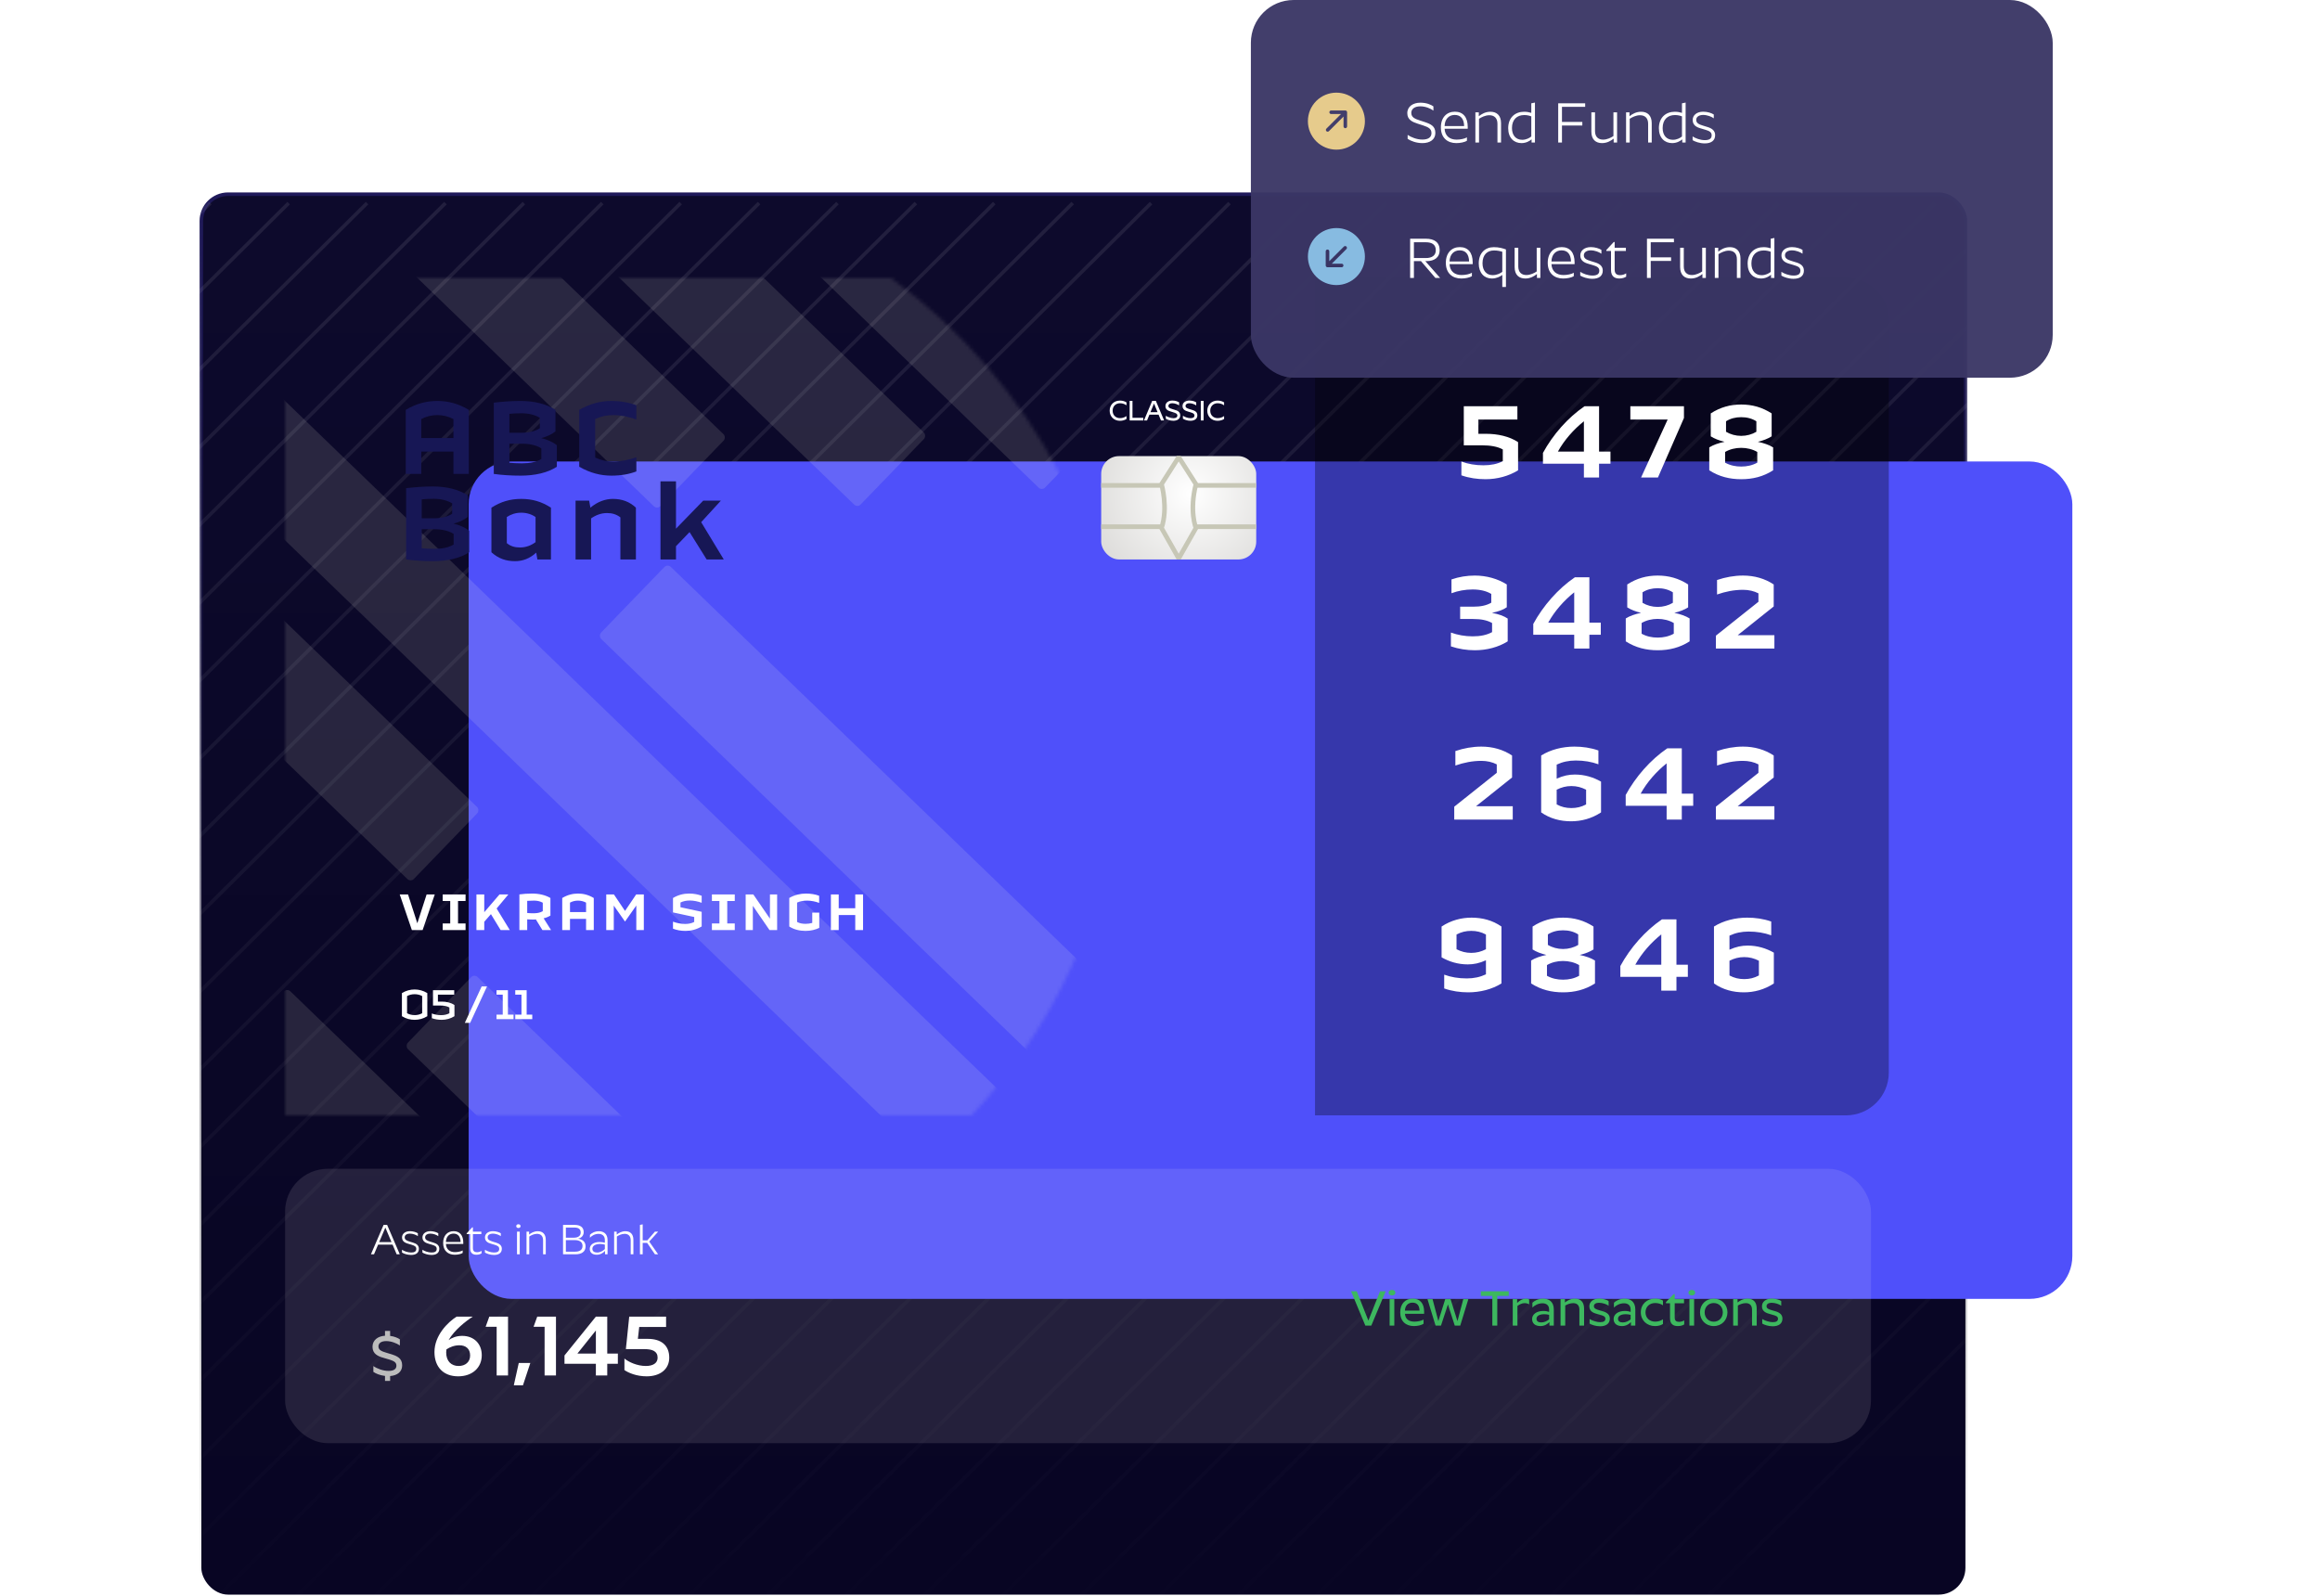 <svg width="651" height="448" viewBox="0 0 651 448" fill="none" xmlns="http://www.w3.org/2000/svg">
<g id="Group 11638">
<rect id="Rectangle 427" x="56.5" y="54.5" width="495" height="393" rx="7.5" fill="url(#paint0_linear_612_5844)" stroke="url(#paint1_linear_612_5844)"/>
<g id="Group 11637">
<g id="Group 11293">
<mask id="mask0_612_5844" style="mask-type:alpha" maskUnits="userSpaceOnUse" x="56" y="54" width="496" height="394">
<rect id="Rectangle 430" x="56.5" y="54.5" width="495" height="393" rx="7.5" fill="#0D0A2C" stroke="url(#paint2_linear_612_5844)"/>
</mask>
<g mask="url(#mask0_612_5844)">
<g id="Group 11292">
<path id="Vector 79" d="M59 57C56.6 59.383 -216 329.993 -352 465" stroke="url(#paint3_linear_612_5844)"/>
<path id="Vector 80" d="M81 57C78.6 59.383 -194 329.993 -330 465" stroke="url(#paint4_linear_612_5844)"/>
<path id="Vector 81" d="M103 57C100.6 59.383 -172 329.993 -308 465" stroke="url(#paint5_linear_612_5844)"/>
<path id="Vector 82" d="M125 57C122.6 59.383 -150 329.993 -286 465" stroke="url(#paint6_linear_612_5844)"/>
<path id="Vector 83" d="M147 57C144.6 59.383 -128 329.993 -264 465" stroke="url(#paint7_linear_612_5844)"/>
<path id="Vector 84" d="M169 57C166.6 59.383 -106 329.993 -242 465" stroke="url(#paint8_linear_612_5844)"/>
<path id="Vector 85" d="M191 57C188.6 59.383 -84 329.993 -220 465" stroke="url(#paint9_linear_612_5844)"/>
<path id="Vector 86" d="M213 57C210.6 59.383 -62 329.993 -198 465" stroke="url(#paint10_linear_612_5844)"/>
<path id="Vector 87" d="M235 57C232.6 59.383 -40 329.993 -176 465" stroke="url(#paint11_linear_612_5844)"/>
<path id="Vector 88" d="M257 57C254.6 59.383 -18 329.993 -154 465" stroke="url(#paint12_linear_612_5844)"/>
<path id="Vector 89" d="M279 57C276.6 59.383 4 329.993 -132 465" stroke="url(#paint13_linear_612_5844)"/>
<path id="Vector 90" d="M301 57C298.6 59.383 26 329.993 -110 465" stroke="url(#paint14_linear_612_5844)"/>
<path id="Vector 91" d="M323 57C320.6 59.383 48 329.993 -88 465" stroke="url(#paint15_linear_612_5844)"/>
<path id="Vector 92" d="M345 57C342.6 59.383 70 329.993 -66 465" stroke="url(#paint16_linear_612_5844)"/>
<path id="Vector 93" d="M367 57C364.6 59.383 92 329.993 -44 465" stroke="url(#paint17_linear_612_5844)"/>
<path id="Vector 94" d="M389 57C386.6 59.383 114 329.993 -22 465" stroke="url(#paint18_linear_612_5844)"/>
<path id="Vector 95" d="M411 57C408.6 59.383 136 329.993 0 465" stroke="url(#paint19_linear_612_5844)"/>
<path id="Vector 96" d="M433 57C430.6 59.383 158 329.993 22 465" stroke="url(#paint20_linear_612_5844)"/>
<path id="Vector 97" d="M455 57C452.6 59.383 180 329.993 44 465" stroke="url(#paint21_linear_612_5844)"/>
<path id="Vector 98" d="M477 57C474.6 59.383 202 329.993 66 465" stroke="url(#paint22_linear_612_5844)"/>
<path id="Vector 99" d="M499 57C496.6 59.383 224 329.993 88 465" stroke="url(#paint23_linear_612_5844)"/>
<path id="Vector 100" d="M521 57C518.6 59.383 246 329.993 110 465" stroke="url(#paint24_linear_612_5844)"/>
<path id="Vector 101" d="M543 57C540.6 59.383 268 329.993 132 465" stroke="url(#paint25_linear_612_5844)"/>
<path id="Vector 102" d="M565 57C562.6 59.383 290 329.993 154 465" stroke="url(#paint26_linear_612_5844)"/>
<path id="Vector 103" d="M587 57C584.6 59.383 312 329.993 176 465" stroke="url(#paint27_linear_612_5844)"/>
<path id="Vector 104" d="M609 57C606.6 59.383 334 329.993 198 465" stroke="url(#paint28_linear_612_5844)"/>
<path id="Vector 105" d="M631 57C628.6 59.383 356 329.993 220 465" stroke="url(#paint29_linear_612_5844)"/>
<path id="Vector 106" d="M653 57C650.6 59.383 378 329.993 242 465" stroke="url(#paint30_linear_612_5844)"/>
<path id="Vector 107" d="M675 57C672.6 59.383 400 329.993 264 465" stroke="url(#paint31_linear_612_5844)"/>
<path id="Vector 108" d="M697 57C694.6 59.383 422 329.993 286 465" stroke="url(#paint32_linear_612_5844)"/>
<path id="Vector 109" d="M719 57C716.6 59.383 444 329.993 308 465" stroke="url(#paint33_linear_612_5844)"/>
<path id="Vector 110" d="M741 57C738.6 59.383 466 329.993 330 465" stroke="url(#paint34_linear_612_5844)"/>
<path id="Vector 111" d="M763 57C760.6 59.383 488 329.993 352 465" stroke="url(#paint35_linear_612_5844)"/>
<path id="Vector 112" d="M785 57C782.6 59.383 510 329.993 374 465" stroke="url(#paint36_linear_612_5844)"/>
<path id="Vector 113" d="M807 57C804.6 59.383 532 329.993 396 465" stroke="url(#paint37_linear_612_5844)"/>
<path id="Vector 114" d="M829 57C826.6 59.383 554 329.993 418 465" stroke="url(#paint38_linear_612_5844)"/>
<path id="Vector 115" d="M851 57C848.6 59.383 576 329.993 440 465" stroke="url(#paint39_linear_612_5844)"/>
<path id="Vector 116" d="M873 57C870.6 59.383 598 329.993 462 465" stroke="url(#paint40_linear_612_5844)"/>
</g>
</g>
</g>
<g id="Group 11285">
<g id="Group 11280">
<g id="Rectangle 426" filter="url(#filter0_d_612_5844)">
<rect x="79.999" y="78" width="450" height="235" rx="12" fill="#4F50FA"/>
</g>
<g id="Group 11282">
<mask id="mask1_612_5844" style="mask-type:alpha" maskUnits="userSpaceOnUse" x="0" y="78" width="316" height="235">
<path id="Subtract" fill-rule="evenodd" clip-rule="evenodd" d="M9.999 150.171C3.535 167.391 0 186.043 0 205.522C0 225 3.535 243.653 10 260.873L9.999 150.171ZM272.68 313C298.96 284.855 315.042 247.066 315.042 205.522C315.042 153.085 289.42 106.632 250.013 78H79.999L79.999 313H272.68Z" fill="#D9D9D9"/>
</mask>
<g mask="url(#mask1_612_5844)">
<rect id="Rectangle 1" x="158.496" y="446.438" width="208.153" height="28.129" rx="1.269" transform="rotate(-136 158.496 446.438)" fill="#FBFFE1" fill-opacity="0.12"/>
<rect id="Rectangle 2" x="185.871" y="418.113" width="173.562" height="28.129" rx="1.269" transform="rotate(-136 185.871 418.113)" fill="#FBFFE1" fill-opacity="0.12"/>
<rect id="Rectangle 3" x="213.222" y="389.777" width="138.549" height="28.129" rx="1.269" transform="rotate(-136 213.222 389.777)" fill="#FBFFE1" fill-opacity="0.12"/>
<rect id="Rectangle 7" x="184.396" y="142.969" width="134.103" height="28.129" rx="1.269" transform="rotate(-136 184.396 142.969)" fill="#FBFFE1" fill-opacity="0.12"/>
<rect id="Rectangle 8" x="240.609" y="142.504" width="174.212" height="28.129" rx="1.269" transform="rotate(-136 240.609 142.504)" fill="#FBFFE1" fill-opacity="0.12"/>
<rect id="Rectangle 9" x="292.367" y="137.744" width="208.153" height="28.129" rx="1.269" transform="rotate(-136 292.367 137.744)" fill="#FBFFE1" fill-opacity="0.12"/>
<rect id="Rectangle 4" x="115.246" y="247.578" width="326.294" height="28.129" rx="1.269" transform="rotate(-136 115.246 247.578)" fill="#FBFFE1" fill-opacity="0.12"/>
<rect id="Rectangle 5" x="267.939" y="333.125" width="326.294" height="28.129" rx="1.269" transform="rotate(-136 267.939 333.125)" fill="#FBFFE1" fill-opacity="0.12"/>
<rect id="Rectangle 6" x="402.488" y="405.102" width="326.294" height="28.129" rx="1.269" transform="rotate(-136 402.488 405.102)" fill="#FBFFE1" fill-opacity="0.12"/>
</g>
</g>
<g id="Group 11278">
<g id="Group">
<rect id="Rectangle" x="309" y="128" width="43.5" height="29" rx="5" fill="url(#paint41_radial_612_5844)"/>
<g id="Group_2">
<path id="Path" fill-rule="evenodd" clip-rule="evenodd" d="M330.751 128.289L325.918 135.868C325.918 135.868 327.851 142.499 325.918 148.183L330.751 156.709L335.585 148.183C335.585 148.183 333.651 143.446 335.585 135.868C335.585 135.868 330.751 128.289 330.751 128.289Z" stroke="#C7C7B6" stroke-width="1.3" stroke-linejoin="bevel"/>
<path id="Line 5" d="M309 136.216H325.917" stroke="#C7C7B6" stroke-width="1.3" stroke-linejoin="bevel"/>
<path id="Line 5_2" d="M335.098 136.216H352.498" stroke="#C7C7B6" stroke-width="1.3" stroke-linejoin="bevel"/>
<path id="Line 5_3" d="M309 147.815H325.917" stroke="#C7C7B6" stroke-width="1.3" stroke-linejoin="bevel"/>
<path id="Line 5_4" d="M335.098 147.815H352.498" stroke="#C7C7B6" stroke-width="1.3" stroke-linejoin="bevel"/>
</g>
</g>
<path id="Classic" d="M314.248 118.088C315.056 118.088 315.616 117.872 316.096 117.584V116.76C315.664 117.064 315.064 117.344 314.28 117.344C313.08 117.344 312.208 116.504 312.208 115.256C312.208 114.008 313.08 113.16 314.28 113.16C315.064 113.16 315.664 113.44 316.096 113.744V112.92C315.616 112.632 315.056 112.416 314.248 112.416C312.608 112.416 311.376 113.592 311.376 115.256C311.376 116.92 312.608 118.088 314.248 118.088ZM316.984 112.496V118H320.808V117.256H317.776V112.496H316.984ZM321.857 118L322.529 116.368H325.105L325.777 118H326.657L324.337 112.496H323.313L321.001 118H321.857ZM323.825 113.24L324.825 115.672H322.817L323.825 113.24ZM330.368 116.616C330.368 117.056 330.04 117.352 329.264 117.352C328.496 117.352 327.64 117.024 327.128 116.664V117.488C327.56 117.784 328.336 118.08 329.232 118.08C330.344 118.08 331.176 117.56 331.176 116.576C331.176 115.56 330.48 115.264 329.56 114.984L328.96 114.8C328.32 114.592 327.856 114.432 327.856 113.904C327.856 113.464 328.24 113.16 328.944 113.16C329.68 113.16 330.432 113.48 330.864 113.776V112.92C330.528 112.688 329.872 112.408 328.968 112.408C327.904 112.408 327.024 112.952 327.024 113.968C327.024 114.952 327.784 115.272 328.576 115.504L329.296 115.72C329.976 115.936 330.368 116.12 330.368 116.616ZM335.172 116.616C335.172 117.056 334.844 117.352 334.068 117.352C333.3 117.352 332.444 117.024 331.932 116.664V117.488C332.364 117.784 333.14 118.08 334.036 118.08C335.148 118.08 335.98 117.56 335.98 116.576C335.98 115.56 335.284 115.264 334.364 114.984L333.764 114.8C333.124 114.592 332.66 114.432 332.66 113.904C332.66 113.464 333.044 113.16 333.748 113.16C334.484 113.16 335.236 113.48 335.668 113.776V112.92C335.332 112.688 334.676 112.408 333.772 112.408C332.708 112.408 331.828 112.952 331.828 113.968C331.828 114.952 332.588 115.272 333.38 115.504L334.1 115.72C334.78 115.936 335.172 116.12 335.172 116.616ZM336.945 112.496V118H337.737V112.496H336.945ZM341.639 118.088C342.447 118.088 343.007 117.872 343.487 117.584V116.76C343.055 117.064 342.455 117.344 341.671 117.344C340.471 117.344 339.599 116.504 339.599 115.256C339.599 114.008 340.471 113.16 341.671 113.16C342.455 113.16 343.055 113.44 343.487 113.744V112.92C343.007 112.632 342.447 112.416 341.639 112.416C339.999 112.416 338.767 113.592 338.767 115.256C338.767 116.92 339.999 118.088 341.639 118.088Z" fill="white"/>
</g>
<path id="Rectangle 2001" d="M369 78H518C524.627 78 530 83.373 530 90V301C530 307.627 524.627 313 518 313H369V78Z" fill="black" fill-opacity="0.32"/>
<path id="5478 3482 2642 9846" d="M415.994 124.976C418.106 124.976 420.218 125.296 421.69 126.128V129.424C420.154 130.224 418.298 130.576 416.25 130.576C414.01 130.576 411.962 130.224 410.074 129.52V133.392C412.25 134.16 414.554 134.48 416.858 134.48C420.09 134.48 423.354 133.616 425.978 131.984V124.08C423.546 122.448 420.218 121.744 417.05 121.744H414.842V117.744H425.786V114H410.746V124.976H415.994ZM451.904 130.128V126.736H448.704V114H444.672V114.032L444.64 114C439.936 117.2 435.744 121.968 432.928 127.152H432.96V130.128H444.448V134H448.704V130.128H451.904ZM437.152 126.736C438.944 123.472 441.6 120.496 444.448 118.224V126.736H437.152ZM472.523 117.296V114H457.483V117.744H467.947L460.491 134H465.227L472.523 117.296ZM497.547 131.984V125.552C496.427 124.848 494.923 124.336 493.259 123.984C494.763 123.632 496.139 123.088 497.131 122.448V116.016C494.475 114.288 491.659 113.52 488.587 113.52C485.515 113.52 482.699 114.288 480.043 116.016V122.448C481.035 123.088 482.411 123.632 483.915 123.984C482.219 124.336 480.747 124.848 479.627 125.552V131.984C482.411 133.776 485.387 134.48 488.587 134.48C491.787 134.48 494.763 133.776 497.547 131.984ZM492.843 121.168C491.627 121.904 490.123 122.32 488.587 122.32C487.051 122.32 485.547 121.904 484.331 121.168V118.224C485.579 117.424 487.019 117.072 488.587 117.072C490.155 117.072 491.595 117.424 492.843 118.224V121.168ZM493.099 126.832V129.84C491.691 130.608 490.187 130.928 488.587 130.928C486.955 130.928 485.483 130.608 484.075 129.84V126.832C485.387 126.064 486.955 125.68 488.587 125.68C490.187 125.68 491.787 126.064 493.099 126.832ZM423.065 179.984V173.584C421.977 172.848 420.601 172.368 418.649 171.984C420.505 171.6 421.817 171.12 422.809 170.416V164.016C420.281 162.416 417.113 161.52 413.849 161.52C411.641 161.52 409.401 161.872 407.289 162.608V166.48C409.113 165.808 411.097 165.424 413.241 165.424C415.289 165.424 417.081 165.84 418.457 166.672V169.136C417.081 169.936 415.449 170.256 413.369 170.256H409.721V173.712H413.369C415.577 173.712 417.241 174.032 418.681 174.832V177.392C417.177 178.224 415.353 178.576 413.241 178.576C411.033 178.576 409.017 178.192 407.129 177.52V181.392C409.305 182.128 411.577 182.48 413.849 182.48C417.209 182.48 420.473 181.616 423.065 179.984ZM449.185 178.128V174.736H445.985V162H441.953V162.032L441.921 162C437.217 165.2 433.025 169.968 430.209 175.152H430.241V178.128H441.729V182H445.985V178.128H449.185ZM434.433 174.736C436.225 171.472 438.881 168.496 441.729 166.224V174.736H434.433ZM474.115 179.984V173.552C472.995 172.848 471.491 172.336 469.827 171.984C471.331 171.632 472.707 171.088 473.699 170.448V164.016C471.043 162.288 468.227 161.52 465.155 161.52C462.083 161.52 459.267 162.288 456.611 164.016V170.448C457.603 171.088 458.979 171.632 460.483 171.984C458.787 172.336 457.315 172.848 456.195 173.552V179.984C458.979 181.776 461.955 182.48 465.155 182.48C468.355 182.48 471.331 181.776 474.115 179.984ZM469.411 169.168C468.195 169.904 466.691 170.32 465.155 170.32C463.619 170.32 462.115 169.904 460.899 169.168V166.224C462.147 165.424 463.587 165.072 465.155 165.072C466.723 165.072 468.163 165.424 469.411 166.224V169.168ZM469.667 174.832V177.84C468.259 178.608 466.755 178.928 465.155 178.928C463.523 178.928 462.051 178.608 460.643 177.84V174.832C461.955 174.064 463.523 173.68 465.155 173.68C466.755 173.68 468.355 174.064 469.667 174.832ZM497.903 178.256H487.599L497.711 170.192V164.016C495.215 162.352 492.271 161.52 489.103 161.52C486.639 161.52 484.175 161.968 481.807 162.768V166.832C484.207 166 486.607 165.52 489.103 165.52C490.703 165.52 492.207 165.872 493.423 166.512V168.88L481.487 178.384V182H497.903V178.256ZM424.481 226.256H414.177L424.289 218.192V212.016C421.793 210.352 418.849 209.52 415.681 209.52C413.217 209.52 410.753 209.968 408.385 210.768V214.832C410.785 214 413.185 213.52 415.681 213.52C417.281 213.52 418.785 213.872 420.001 214.512V216.88L408.065 226.384V230H424.481V226.256ZM449.257 227.984V219.344C447.113 218.128 444.649 217.36 441.897 217.36C440.233 217.36 438.665 217.68 436.809 218.512V214.576C438.441 213.808 440.169 213.424 442.185 213.424C444.489 213.424 446.569 213.776 448.521 214.48V210.608C446.345 209.84 444.041 209.52 441.769 209.52C438.473 209.52 435.113 210.352 432.457 212.016V227.984C434.953 229.744 437.865 230.48 440.841 230.48C443.689 230.48 446.601 229.744 449.257 227.984ZM440.937 226.768C439.433 226.768 438.121 226.448 436.809 225.744V221.616C438.121 220.944 439.433 220.592 440.937 220.592C442.441 220.592 443.753 220.944 445.065 221.616V225.744C443.753 226.448 442.441 226.768 440.937 226.768ZM475.118 226.128V222.736H471.918V210H467.886V210.032L467.854 210C463.15 213.2 458.958 217.968 456.142 223.152H456.174V226.128H467.662V230H471.918V226.128H475.118ZM460.366 222.736C462.158 219.472 464.814 216.496 467.662 214.224V222.736H460.366ZM497.903 226.256H487.599L497.711 218.192V212.016C495.215 210.352 492.271 209.52 489.103 209.52C486.639 209.52 484.175 209.968 481.807 210.768V214.832C484.207 214 486.607 213.52 489.103 213.52C490.703 213.52 492.207 213.872 493.423 214.512V216.88L481.487 226.384V230H497.903V226.256ZM404.513 260.016V268.656C406.657 269.872 409.089 270.64 411.873 270.64C413.537 270.64 415.105 270.32 416.961 269.488V273.424C415.329 274.192 413.601 274.576 411.585 274.576C409.249 274.576 407.169 274.224 405.249 273.52V277.392C407.425 278.16 409.729 278.48 412.001 278.48C415.297 278.48 418.657 277.648 421.313 275.984V260.016C418.817 258.256 415.905 257.52 412.929 257.52C410.081 257.52 407.169 258.256 404.513 260.016ZM416.961 266.384C415.649 267.056 414.337 267.408 412.833 267.408C411.329 267.408 410.017 267.056 408.705 266.384V262.256C410.017 261.552 411.329 261.232 412.833 261.232C414.337 261.232 415.649 261.552 416.961 262.256V266.384ZM447.557 275.984V269.552C446.437 268.848 444.933 268.336 443.269 267.984C444.773 267.632 446.149 267.088 447.141 266.448V260.016C444.485 258.288 441.669 257.52 438.597 257.52C435.525 257.52 432.709 258.288 430.053 260.016V266.448C431.045 267.088 432.421 267.632 433.925 267.984C432.229 268.336 430.757 268.848 429.637 269.552V275.984C432.421 277.776 435.397 278.48 438.597 278.48C441.797 278.48 444.773 277.776 447.557 275.984ZM442.853 265.168C441.637 265.904 440.133 266.32 438.597 266.32C437.061 266.32 435.557 265.904 434.341 265.168V262.224C435.589 261.424 437.029 261.072 438.597 261.072C440.165 261.072 441.605 261.424 442.853 262.224V265.168ZM443.109 270.832V273.84C441.701 274.608 440.197 274.928 438.597 274.928C436.965 274.928 435.493 274.608 434.085 273.84V270.832C435.397 270.064 436.965 269.68 438.597 269.68C440.197 269.68 441.797 270.064 443.109 270.832ZM473.618 274.128V270.736H470.418V258H466.386V258.032L466.354 258C461.65 261.2 457.458 265.968 454.642 271.152H454.674V274.128H466.162V278H470.418V274.128H473.618ZM458.866 270.736C460.658 267.472 463.314 264.496 466.162 262.224V270.736H458.866ZM497.747 275.984V267.344C495.603 266.128 493.139 265.36 490.387 265.36C488.723 265.36 487.155 265.68 485.299 266.512V262.576C486.931 261.808 488.659 261.424 490.675 261.424C492.979 261.424 495.059 261.776 497.011 262.48V258.608C494.835 257.84 492.531 257.52 490.259 257.52C486.963 257.52 483.603 258.352 480.947 260.016V275.984C483.443 277.744 486.355 278.48 489.331 278.48C492.179 278.48 495.091 277.744 497.747 275.984ZM489.427 274.768C487.923 274.768 486.611 274.448 485.299 273.744V269.616C486.611 268.944 487.923 268.592 489.427 268.592C490.931 268.592 492.243 268.944 493.555 269.616V273.744C492.243 274.448 490.931 274.768 489.427 274.768Z" fill="white"/>
<path id="VIKRAM SINGH" d="M122 251H119.712L117.104 259.096L114.496 251H112.16L115.568 261H118.592L122 251ZM124.221 252.856H126.333V259.144H124.221V261H130.637V259.144H128.525V252.856H130.637V251H124.221V252.856ZM140.476 261H143.052L139.356 254.952L142.652 251H140.172L135.884 255.992V251H133.692V261H135.884V258.68L137.756 256.536L140.476 261ZM149.793 258.056C149.985 258.056 150.177 258.056 150.369 258.024L152.193 261H154.625L152.545 257.704C153.217 257.56 153.841 257.304 154.449 256.936V252.008C153.057 251.176 151.233 250.76 149.329 250.76C147.937 250.76 146.833 250.856 145.745 251V261H147.937V257.992C148.513 258.04 149.121 258.056 149.793 258.056ZM147.937 252.808C148.449 252.776 149.057 252.744 149.745 252.744H150.065C150.945 252.776 151.649 252.968 152.305 253.336V255.704C151.649 256.072 150.945 256.264 150.065 256.28C149.953 256.296 149.841 256.296 149.745 256.296C149.057 256.296 148.465 256.264 147.937 256.216V252.808ZM164.454 261H166.614V252.008C165.142 251.128 163.702 250.76 162.198 250.76C160.694 250.76 159.238 251.128 157.766 252.008V261H159.942V257.864H164.454V261ZM159.942 253.304C160.662 252.92 161.382 252.744 162.198 252.744C162.998 252.744 163.718 252.92 164.454 253.304V255.96H159.942V253.304ZM175.381 258.616L178.549 254.12V261H180.661V251H178.517L175.381 255.64L172.261 251H170.117V261H172.229V254.136L175.381 258.616ZM196.892 259.992V255.88L190.94 254.6V253.272C191.788 252.872 192.62 252.712 193.58 252.712C194.652 252.712 195.868 252.968 196.892 253.352V251.384C195.868 250.984 194.7 250.76 193.356 250.76C191.82 250.76 190.332 251.128 188.844 252.008V256.056L194.796 257.336V258.728C194.044 259.128 193.164 259.288 192.236 259.288C191.148 259.288 189.884 259.048 188.844 258.648V260.616C189.868 261.016 191.02 261.24 192.38 261.24C193.9 261.24 195.388 260.872 196.892 259.992ZM199.764 252.856H201.876V259.144H199.764V261H206.18V259.144H204.068V252.856H206.18V251H199.764V252.856ZM215.923 261H218.067V251H216.051V257.8L211.379 251H209.235V261H211.251V254.2L215.923 261ZM227.921 256.12V259C227.313 259.16 226.705 259.256 226.081 259.256C225.153 259.256 224.385 259.128 223.665 258.728V253.288C224.609 252.872 225.521 252.744 226.513 252.744C227.585 252.744 228.833 252.984 229.857 253.384V251.384C228.769 250.968 227.489 250.76 226.145 250.76C224.577 250.76 222.993 251.128 221.473 251.992V260.008C222.817 260.872 224.385 261.24 226.065 261.24C227.569 261.24 228.833 260.888 229.889 260.392V256.12H227.921ZM239.986 261H242.178V251H239.986V254.888H235.346V251H233.154V261H235.346V256.792H239.986V261Z" fill="white"/>
<path id="ABC Bank" d="M127.232 133H131.552V115.016C128.608 113.256 125.728 112.52 122.72 112.52C119.712 112.52 116.8 113.256 113.856 115.016V133H118.208V126.728H127.232V133ZM118.208 117.608C119.648 116.84 121.088 116.488 122.72 116.488C124.32 116.488 125.76 116.84 127.232 117.608V122.92H118.208V117.608ZM156.254 130.984V124.936C155.038 123.976 153.502 123.336 151.87 122.952C153.342 122.568 154.75 121.96 155.87 121.064V115.016C153.31 113.352 149.918 112.52 146.046 112.52C143.294 112.52 140.734 112.744 138.558 113V133C140.926 133.32 143.358 133.48 146.11 133.48C150.046 133.48 153.694 132.68 156.254 130.984ZM142.942 116.136C143.678 116.04 145.15 115.976 146.302 115.976C148.35 115.976 150.11 116.424 151.486 117.256V120.168C150.27 121 148.414 121.448 146.366 121.448H142.942V116.136ZM146.526 124.52C148.67 124.52 150.59 124.968 151.902 125.832V128.808C150.494 129.672 148.638 130.024 146.462 130.024C145.278 130.024 143.71 129.96 142.942 129.864V124.52H146.526ZM167.013 117.608C168.709 116.808 170.245 116.488 172.101 116.488C174.181 116.488 176.581 116.968 178.565 117.736V113.736C176.549 112.968 174.245 112.52 171.557 112.52C168.581 112.52 165.605 113.256 162.533 115.016V130.984C165.605 132.744 168.581 133.48 171.557 133.48C174.245 133.48 176.549 133.064 178.565 132.296V128.296C176.581 129.064 174.181 129.512 172.101 129.512C170.245 129.512 168.709 129.192 167.013 128.392V117.608ZM131.648 154.984V148.936C130.432 147.976 128.896 147.336 127.264 146.952C128.736 146.568 130.144 145.96 131.264 145.064V139.016C128.704 137.352 125.312 136.52 121.44 136.52C118.688 136.52 116.128 136.744 113.952 137V157C116.32 157.32 118.752 157.48 121.504 157.48C125.44 157.48 129.088 156.68 131.648 154.984ZM118.336 140.136C119.072 140.04 120.544 139.976 121.696 139.976C123.744 139.976 125.504 140.424 126.88 141.256V144.168C125.664 145 123.808 145.448 121.76 145.448H118.336V140.136ZM121.92 148.52C124.064 148.52 125.984 148.968 127.296 149.832V152.808C125.888 153.672 124.032 154.024 121.856 154.024C120.672 154.024 119.104 153.96 118.336 153.864V148.52H121.92ZM150.791 157H154.599V142.472C152.007 140.776 149.351 140.008 146.247 140.008C143.143 140.008 140.487 140.808 137.895 142.472V154.984C139.847 156.744 141.959 157.48 144.519 157.48C146.695 157.48 148.647 156.744 150.471 155.08L150.791 157ZM145.895 153.64C144.455 153.64 143.239 153.288 142.215 152.424V145.096C143.303 144.36 144.679 143.88 146.247 143.88C147.815 143.88 149.191 144.328 150.279 145.096V152.136C148.999 153.128 147.463 153.64 145.895 153.64ZM165.859 145.48C167.171 144.552 168.707 143.976 170.339 143.976C171.811 143.976 173.027 144.36 174.083 145.192V157H178.435V142.472C176.707 140.808 174.531 140.008 171.971 140.008C169.891 140.008 167.683 140.776 165.667 142.472L165.315 140.488H161.507V157H165.859V145.48ZM198.292 157H203.092L196.756 146.536L202.292 140.488H197.332L189.684 148.36V135.08H185.332V157H189.684V153.288L193.492 149.32L198.292 157Z" fill="#171755"/>
<path id="05 / 11" d="M112.78 285.181C113.95 285.896 115.146 286.195 116.342 286.195C117.538 286.195 118.747 285.896 119.904 285.181V278.694C118.747 277.979 117.538 277.68 116.342 277.68C115.146 277.68 113.95 277.979 112.78 278.694V285.181ZM114.223 284.349V279.526C114.899 279.162 115.601 279.006 116.342 279.006C117.096 279.006 117.785 279.162 118.461 279.526V284.349C117.785 284.713 117.096 284.869 116.342 284.869C115.601 284.869 114.899 284.713 114.223 284.349ZM123.595 282.191C124.518 282.191 125.441 282.334 126.104 282.737V284.349C125.402 284.726 124.635 284.882 123.777 284.882C122.828 284.882 121.97 284.726 121.177 284.414V285.727C122.035 286.052 123.01 286.195 123.946 286.195C125.207 286.195 126.442 285.857 127.521 285.181V282.048C126.533 281.359 125.233 281.086 123.985 281.086H122.88V279.136H127.456V277.875H121.502V282.191H123.595ZM131.922 287.053L136.654 276.822H135.159L130.427 287.053H131.922ZM139.327 279.136H141.069V284.739H139.327V286H144.098V284.739H142.525V277.875H139.327V279.136ZM144.583 279.136H146.325V284.739H144.583V286H149.354V284.739H147.781V277.875H144.583V279.136Z" fill="white"/>
</g>
</g>
<g id="Rectangle 428" opacity="0.11">
<rect x="80" y="328" width="445" height="77" rx="12" fill="#FFFAFA"/>
<rect x="80.5" y="328.5" width="444" height="76" rx="11.5" stroke="#FFB6B6" stroke-opacity="0.08"/>
</g>
<g id="Group 11283">
<path id="$" d="M109.472 387.52V386.16C111.44 386.016 112.848 384.992 112.848 383.168C112.848 381.152 111.456 380.544 109.632 379.984L108.4 379.616C107.12 379.216 106.192 378.896 106.192 377.84C106.192 376.96 106.944 376.352 108.368 376.352C109.84 376.352 111.328 376.976 112.208 377.584V375.872C111.68 375.488 110.736 375.056 109.472 374.896V373.504H108.032V374.848C106.08 374.96 104.528 376.048 104.528 377.952C104.528 379.936 106.032 380.608 107.632 381.056L109.104 381.488C110.48 381.92 111.232 382.256 111.232 383.248C111.232 384.128 110.608 384.72 109.024 384.72C107.488 384.72 105.792 384.08 104.768 383.36V384.992C105.472 385.488 106.64 385.968 108.032 386.128V387.52H109.472Z" fill="#BCBCBC"/>
<path id="61,145" d="M135.184 380.312C135.184 377.048 132.952 374.888 129.688 374.888C128.056 374.888 126.76 375.44 125.872 376.088C127.504 373.232 130.768 370.712 132.664 369.488H128.128C125.656 371.048 121.912 374.744 121.912 379.424C121.912 383.624 124.432 386.24 128.56 386.24C132.544 386.24 135.184 383.816 135.184 380.312ZM125.2 379.52C125.2 379.232 125.224 378.944 125.272 378.68C126.232 378.032 127.528 377.528 128.896 377.528C130.696 377.528 131.92 378.488 131.92 380.384C131.92 382.232 130.576 383.336 128.68 383.336C126.664 383.336 125.2 382.04 125.2 379.52ZM137.299 369.488L136.267 372.344H139.363V386H142.555V369.488H137.299ZM148.808 382.496H145.568L144.176 388.76H146.744L148.808 382.496ZM150.752 369.488L149.72 372.344H152.816V386H156.008V369.488H150.752ZM167.205 369.488L158.397 380.384V382.712H167.205V386H170.397V382.712H173.373V379.856H170.397V369.488H167.205ZM162.021 379.856L167.205 373.376V379.856H162.021ZM176.561 369.488L175.625 378.608H180.857C182.993 378.608 184.529 379.16 184.529 381.008C184.529 382.592 183.161 383.336 181.217 383.336C178.769 383.336 176.369 382.208 175.217 381.248V384.488C176.393 385.28 178.601 386.24 181.457 386.24C185.201 386.24 187.793 384.272 187.793 381.008C187.793 377.432 185.417 375.728 181.793 375.728H178.985L179.369 372.392H186.905V369.488H176.561Z" fill="white"/>
</g>
<path id="Assets in Bank" d="M104.948 352L106.1 349.276H110.156L111.308 352H112.184L108.632 343.744H107.636L104.084 352H104.948ZM108.128 344.5L109.856 348.568H106.4L108.128 344.5ZM115.909 348.724L115.009 348.448C114.157 348.184 113.557 347.932 113.557 347.224C113.557 346.54 114.241 346.192 115.009 346.192C115.885 346.192 116.785 346.552 117.253 346.9V346.096C116.785 345.796 115.933 345.508 115.033 345.508C113.653 345.508 112.813 346.276 112.813 347.248C112.813 348.316 113.581 348.76 114.469 349.012L115.441 349.3C116.281 349.552 116.809 349.78 116.809 350.476C116.809 351.232 116.245 351.496 115.369 351.496C114.373 351.496 113.365 351.088 112.801 350.716V351.508C113.317 351.82 114.301 352.18 115.357 352.18C116.725 352.18 117.541 351.58 117.541 350.452C117.541 349.468 116.833 349 115.909 348.724ZM121.64 348.724L120.74 348.448C119.888 348.184 119.288 347.932 119.288 347.224C119.288 346.54 119.972 346.192 120.74 346.192C121.616 346.192 122.516 346.552 122.984 346.9V346.096C122.516 345.796 121.664 345.508 120.764 345.508C119.384 345.508 118.544 346.276 118.544 347.248C118.544 348.316 119.312 348.76 120.2 349.012L121.172 349.3C122.012 349.552 122.54 349.78 122.54 350.476C122.54 351.232 121.976 351.496 121.1 351.496C120.104 351.496 119.096 351.088 118.532 350.716V351.508C119.048 351.82 120.032 352.18 121.088 352.18C122.456 352.18 123.272 351.58 123.272 350.452C123.272 349.468 122.564 349 121.64 348.724ZM129.83 351.616V350.908C129.386 351.196 128.462 351.388 127.658 351.388C126.254 351.388 125.21 350.656 125.126 349.096H129.998V348.724C129.998 346.66 129.014 345.508 127.286 345.508C125.582 345.508 124.346 346.708 124.346 348.82C124.346 351.004 125.726 352.12 127.598 352.12C128.402 352.12 129.35 351.94 129.83 351.616ZM127.262 346.192C128.522 346.192 129.206 347.02 129.242 348.532H125.126C125.174 347.02 126.062 346.192 127.262 346.192ZM135.124 351.724V351.028C134.824 351.232 134.368 351.412 133.84 351.412C133.12 351.412 132.7 351.076 132.7 350.26V346.324H135.064V345.64H132.7V344.44H132.508L130.948 346.12V346.324H131.932V350.32C131.932 351.772 132.808 352.12 133.696 352.12C134.356 352.12 134.836 351.916 135.124 351.724ZM139.183 348.724L138.283 348.448C137.431 348.184 136.831 347.932 136.831 347.224C136.831 346.54 137.515 346.192 138.283 346.192C139.159 346.192 140.059 346.552 140.527 346.9V346.096C140.059 345.796 139.207 345.508 138.307 345.508C136.927 345.508 136.087 346.276 136.087 347.248C136.087 348.316 136.855 348.76 137.743 349.012L138.715 349.3C139.555 349.552 140.083 349.78 140.083 350.476C140.083 351.232 139.519 351.496 138.643 351.496C137.647 351.496 136.639 351.088 136.075 350.716V351.508C136.591 351.82 137.575 352.18 138.631 352.18C139.999 352.18 140.815 351.58 140.815 350.452C140.815 349.468 140.107 349 139.183 348.724ZM145.457 344.62C145.817 344.62 146.069 344.404 146.069 344.092C146.069 343.78 145.817 343.564 145.457 343.564C145.109 343.564 144.857 343.78 144.857 344.092C144.857 344.404 145.109 344.62 145.457 344.62ZM145.073 345.64V352H145.841V345.64H145.073ZM147.745 345.64V352H148.513V346.996C149.005 346.684 149.821 346.252 150.685 346.252C151.681 346.252 152.389 346.816 152.389 348.052V352H153.145V347.92C153.145 346.288 152.233 345.52 150.913 345.52C149.821 345.52 149.017 346.024 148.465 346.468V345.64H147.745ZM157.991 352H161.459C163.151 352 164.315 351.304 164.315 349.768C164.315 348.568 163.559 347.8 162.179 347.62C163.079 347.44 163.787 346.792 163.787 345.772C163.787 344.296 162.683 343.744 161.231 343.744H157.991V352ZM161.171 344.488C162.203 344.488 162.947 344.836 162.947 345.892C162.947 346.864 162.155 347.332 161.087 347.332H158.783V344.488H161.171ZM161.303 348.016C162.539 348.016 163.463 348.496 163.463 349.636C163.463 350.824 162.563 351.256 161.399 351.256H158.783V348.016H161.303ZM169.727 347.992V348.76C169.415 348.652 168.887 348.544 168.239 348.544C166.499 348.544 165.491 349.384 165.491 350.476C165.491 351.46 166.163 352.12 167.459 352.12C168.455 352.12 169.259 351.604 169.775 351.04V352H170.483V348.004C170.483 346.192 169.319 345.52 168.035 345.52C166.883 345.52 165.947 346.084 165.539 346.528V347.344C166.067 346.78 166.907 346.264 167.963 346.264C168.887 346.264 169.727 346.732 169.727 347.992ZM166.223 350.44C166.223 349.672 166.943 349.096 168.455 349.096C168.911 349.096 169.415 349.192 169.727 349.288V350.536C169.163 351.052 168.407 351.496 167.555 351.496C166.811 351.496 166.223 351.196 166.223 350.44ZM172.331 345.64V352H173.099V346.996C173.591 346.684 174.407 346.252 175.271 346.252C176.267 346.252 176.975 346.816 176.975 348.052V352H177.731V347.92C177.731 346.288 176.819 345.52 175.499 345.52C174.407 345.52 173.603 346.024 173.051 346.468V345.64H172.331ZM179.573 343.744V352H180.341V348.796H181.589L183.785 352H184.673L182.177 348.424L184.685 345.64H183.773L181.637 348.088H180.341V343.588L179.573 343.744Z" fill="white"/>
<path id="View Transactions" d="M383.116 372H384.796L388.828 362.368H387.246L383.97 370.6L380.708 362.368H379.112L383.116 372ZM390.606 363.544C391.18 363.544 391.544 363.236 391.544 362.774C391.544 362.298 391.18 361.99 390.606 361.99C390.032 361.99 389.654 362.298 389.654 362.774C389.654 363.236 390.032 363.544 390.606 363.544ZM389.934 364.58V372H391.25V364.58H389.934ZM399.457 371.482V370.32C398.911 370.628 397.889 370.894 396.895 370.894C395.341 370.894 394.333 370.18 394.235 368.696H399.611V368.08C399.611 365.77 398.449 364.426 396.419 364.426C394.347 364.426 392.905 365.868 392.905 368.29C392.905 370.81 394.501 372.14 396.769 372.14C397.791 372.14 398.925 371.874 399.457 371.482ZM396.349 365.56C397.651 365.56 398.295 366.4 398.323 367.8H394.221C394.291 366.386 395.117 365.56 396.349 365.56ZM402.821 372H404.347L406.293 366.064L408.211 372H409.751L412.019 364.58H410.605L408.967 370.754L407.035 364.58H405.537L403.605 370.754L401.981 364.58H400.553L402.821 372ZM415.534 363.67H418.754V372H420.14V363.67H423.36V362.368H415.534V363.67ZM424.482 364.58V372H425.798V366.484C426.302 366.106 427.072 365.7 427.8 365.7C428.332 365.7 428.766 365.854 429.088 366.05V364.664C428.822 364.524 428.514 364.44 428.192 364.44C427.198 364.44 426.288 365.07 425.714 365.644V364.58H424.482ZM434.688 367.492V368.164C434.352 368.038 433.778 367.898 433.05 367.898C431.146 367.898 429.914 368.85 429.914 370.152C429.914 371.384 430.768 372.14 432.266 372.14C433.372 372.14 434.24 371.594 434.772 371.02V372H436.004V367.478C436.004 365.266 434.604 364.44 432.994 364.44C431.622 364.44 430.488 365.084 429.998 365.588V366.946C430.628 366.302 431.664 365.742 432.826 365.742C433.82 365.742 434.688 366.232 434.688 367.492ZM431.146 370.096C431.146 369.326 431.902 368.808 433.372 368.808C433.848 368.808 434.352 368.892 434.688 368.99V370.25C434.114 370.726 433.316 371.118 432.476 371.118C431.734 371.118 431.146 370.824 431.146 370.096ZM437.894 364.58V372H439.21V366.372C439.728 366.064 440.568 365.7 441.436 365.7C442.528 365.7 443.186 366.316 443.186 367.534V372H444.502V367.24C444.502 365.42 443.564 364.44 441.926 364.44C440.708 364.44 439.756 365 439.126 365.518V364.58H437.894ZM449.73 367.982L448.82 367.716C447.868 367.436 447.252 367.212 447.252 366.54C447.252 365.91 447.882 365.602 448.666 365.602C449.716 365.602 450.85 366.022 451.382 366.428V365.112C450.864 364.762 449.8 364.426 448.736 364.426C447.014 364.426 445.978 365.35 445.978 366.582C445.978 367.87 446.916 368.416 448.022 368.696L448.96 368.976C449.912 369.228 450.472 369.438 450.472 370.082C450.472 370.782 449.926 371.034 449.044 371.034C447.896 371.034 446.734 370.586 446.048 370.152V371.44C446.608 371.79 447.798 372.196 448.988 372.196C450.654 372.196 451.718 371.454 451.718 370.054C451.718 368.906 450.92 368.318 449.73 367.982ZM457.561 367.492V368.164C457.225 368.038 456.651 367.898 455.923 367.898C454.019 367.898 452.787 368.85 452.787 370.152C452.787 371.384 453.641 372.14 455.139 372.14C456.245 372.14 457.113 371.594 457.645 371.02V372H458.877V367.478C458.877 365.266 457.477 364.44 455.867 364.44C454.495 364.44 453.361 365.084 452.871 365.588V366.946C453.501 366.302 454.537 365.742 455.699 365.742C456.693 365.742 457.561 366.232 457.561 367.492ZM454.019 370.096C454.019 369.326 454.775 368.808 456.245 368.808C456.721 368.808 457.225 368.892 457.561 368.99V370.25C456.987 370.726 456.189 371.118 455.349 371.118C454.607 371.118 454.019 370.824 454.019 370.096ZM466.633 365C466.073 364.622 465.275 364.426 464.421 364.426C462.153 364.426 460.417 365.966 460.417 368.29C460.417 370.544 462.139 372.14 464.407 372.14C465.275 372.14 466.073 371.93 466.633 371.552V370.236C466.073 370.642 465.289 370.894 464.449 370.894C462.881 370.894 461.733 369.858 461.733 368.29C461.733 366.68 462.881 365.672 464.463 365.672C465.289 365.672 466.073 365.91 466.633 366.316V365ZM472.601 371.678V370.544C472.265 370.754 471.719 370.95 471.131 370.95C470.375 370.95 469.927 370.614 469.927 369.76V365.742H472.545V364.58H469.927V363.18H469.619L467.477 365.406V365.742H468.611V369.9C468.611 371.692 469.647 372.14 470.809 372.14C471.635 372.14 472.237 371.916 472.601 371.678ZM474.729 363.544C475.303 363.544 475.667 363.236 475.667 362.774C475.667 362.298 475.303 361.99 474.729 361.99C474.155 361.99 473.777 362.298 473.777 362.774C473.777 363.236 474.155 363.544 474.729 363.544ZM474.057 364.58V372H475.373V364.58H474.057ZM480.878 372.14C483.104 372.14 484.728 370.474 484.728 368.29C484.728 366.078 483.104 364.44 480.878 364.44C478.652 364.44 477.028 366.078 477.028 368.29C477.028 370.474 478.652 372.14 480.878 372.14ZM480.878 370.908C479.422 370.908 478.33 369.788 478.33 368.29C478.33 366.764 479.422 365.672 480.878 365.672C482.348 365.672 483.426 366.764 483.426 368.29C483.426 369.802 482.348 370.908 480.878 370.908ZM486.334 364.58V372H487.65V366.372C488.168 366.064 489.008 365.7 489.876 365.7C490.968 365.7 491.626 366.316 491.626 367.534V372H492.942V367.24C492.942 365.42 492.004 364.44 490.366 364.44C489.148 364.44 488.196 365 487.566 365.518V364.58H486.334ZM498.169 367.982L497.259 367.716C496.307 367.436 495.691 367.212 495.691 366.54C495.691 365.91 496.321 365.602 497.105 365.602C498.155 365.602 499.289 366.022 499.821 366.428V365.112C499.303 364.762 498.239 364.426 497.175 364.426C495.453 364.426 494.417 365.35 494.417 366.582C494.417 367.87 495.355 368.416 496.461 368.696L497.399 368.976C498.351 369.228 498.911 369.438 498.911 370.082C498.911 370.782 498.365 371.034 497.483 371.034C496.335 371.034 495.173 370.586 494.487 370.152V371.44C495.047 371.79 496.237 372.196 497.427 372.196C499.093 372.196 500.157 371.454 500.157 370.054C500.157 368.906 499.359 368.318 498.169 367.982Z" fill="#3DB85F"/>
<g id="Group 11636">
<rect id="Rectangle 429" opacity="0.96" x="351" width="225" height="106" rx="12" fill="#3B3665"/>
<path id="Send Funds" d="M401.677 37.36C401.677 38.432 400.893 39.168 399.133 39.168C397.565 39.168 395.981 38.528 394.989 37.856V38.976C395.917 39.584 397.437 40.16 399.133 40.16C401.229 40.16 402.765 39.184 402.765 37.312C402.765 35.408 401.533 34.816 399.613 34.192L398.429 33.808C397.053 33.36 396.013 32.944 396.013 31.68C396.013 30.624 396.877 29.84 398.557 29.84C400.061 29.84 401.437 30.464 402.221 31.04V29.856C401.565 29.376 400.269 28.816 398.573 28.816C396.557 28.816 394.893 29.84 394.893 31.76C394.893 33.616 396.349 34.24 397.805 34.704L399.293 35.184C400.845 35.696 401.677 36.144 401.677 37.36ZM411.628 39.488V38.544C411.036 38.928 409.804 39.184 408.732 39.184C406.86 39.184 405.468 38.208 405.356 36.128H411.852V35.632C411.852 32.88 410.54 31.344 408.236 31.344C405.964 31.344 404.316 32.944 404.316 35.76C404.316 38.672 406.156 40.16 408.652 40.16C409.724 40.16 410.988 39.92 411.628 39.488ZM408.204 32.256C409.884 32.256 410.796 33.36 410.844 35.376H405.356C405.42 33.36 406.604 32.256 408.204 32.256ZM413.998 31.52V40H415.022V33.328C415.678 32.912 416.766 32.336 417.918 32.336C419.246 32.336 420.19 33.088 420.19 34.736V40H421.198V34.56C421.198 32.384 419.982 31.36 418.222 31.36C416.766 31.36 415.694 32.032 414.958 32.624V31.52H413.998ZM429.767 40H430.711V28.784L429.687 28.992V31.68C429.127 31.504 428.519 31.36 427.671 31.36C425.191 31.36 423.207 32.944 423.207 35.984C423.207 38.704 424.823 40.16 426.935 40.16C428.215 40.16 429.223 39.584 429.767 39.104V40ZM427.703 32.288C428.567 32.288 429.159 32.464 429.687 32.656V38.304C429.175 38.72 428.263 39.232 427.143 39.232C425.383 39.232 424.263 38 424.263 35.936C424.263 33.536 425.687 32.288 427.703 32.288ZM437.238 28.992V40H438.294V35.216H444.006V34.224H438.294V29.984H444.806V28.992H437.238ZM449.839 39.184C448.511 39.184 447.567 38.432 447.567 36.784V31.52H446.543V36.96C446.543 39.136 447.759 40.16 449.535 40.16C450.975 40.16 452.063 39.488 452.799 38.896V40H453.759V31.52H452.735V38.176C452.095 38.608 450.991 39.184 449.839 39.184ZM456.28 31.52V40H457.304V33.328C457.96 32.912 459.048 32.336 460.2 32.336C461.528 32.336 462.472 33.088 462.472 34.736V40H463.48V34.56C463.48 32.384 462.264 31.36 460.504 31.36C459.048 31.36 457.976 32.032 457.24 32.624V31.52H456.28ZM472.048 40H472.992V28.784L471.968 28.992V31.68C471.408 31.504 470.8 31.36 469.952 31.36C467.472 31.36 465.488 32.944 465.488 35.984C465.488 38.704 467.104 40.16 469.216 40.16C470.496 40.16 471.504 39.584 472.048 39.104V40ZM469.984 32.288C470.848 32.288 471.44 32.464 471.968 32.656V38.304C471.456 38.72 470.544 39.232 469.424 39.232C467.664 39.232 466.544 38 466.544 35.936C466.544 33.536 467.968 32.288 469.984 32.288ZM479.098 35.632L477.898 35.264C476.762 34.912 475.962 34.576 475.962 33.632C475.962 32.72 476.874 32.256 477.898 32.256C479.066 32.256 480.266 32.736 480.89 33.2V32.128C480.266 31.728 479.13 31.344 477.93 31.344C476.09 31.344 474.97 32.368 474.97 33.664C474.97 35.088 475.994 35.68 477.178 36.016L478.474 36.4C479.594 36.736 480.298 37.04 480.298 37.968C480.298 38.976 479.546 39.328 478.378 39.328C477.05 39.328 475.706 38.784 474.954 38.288V39.344C475.642 39.76 476.954 40.24 478.362 40.24C480.186 40.24 481.274 39.44 481.274 37.936C481.274 36.624 480.33 36 479.098 35.632Z" fill="white"/>
<g id="bi:arrow-down-right-circle-fill" clip-path="url(#clip0_612_5844)">
<path id="Vector" d="M367 34C367 36.122 367.843 38.157 369.343 39.657C370.843 41.157 372.878 42 375 42C377.122 42 379.157 41.157 380.657 39.657C382.157 38.157 383 36.122 383 34C383 31.878 382.157 29.843 380.657 28.343C379.157 26.843 377.122 26 375 26C372.878 26 370.843 26.843 369.343 28.343C367.843 29.843 367 31.878 367 34ZM372.904 36.803C372.858 36.851 372.803 36.889 372.742 36.915C372.681 36.941 372.615 36.955 372.549 36.956C372.482 36.956 372.416 36.944 372.355 36.918C372.294 36.893 372.238 36.856 372.191 36.809C372.144 36.762 372.107 36.706 372.082 36.645C372.056 36.584 372.044 36.518 372.044 36.451C372.045 36.385 372.059 36.319 372.085 36.258C372.111 36.197 372.149 36.142 372.197 36.096L376.293 32H373.525C373.392 32 373.265 31.947 373.171 31.854C373.078 31.76 373.025 31.633 373.025 31.5C373.025 31.367 373.078 31.24 373.171 31.146C373.265 31.053 373.392 31 373.525 31H377.5C377.633 31 377.76 31.053 377.854 31.146C377.947 31.24 378 31.367 378 31.5V35.475C378 35.608 377.947 35.735 377.854 35.829C377.76 35.922 377.633 35.975 377.5 35.975C377.367 35.975 377.24 35.922 377.146 35.829C377.053 35.735 377 35.608 377 35.475V32.707L372.904 36.803Z" fill="#E6CB8C"/>
</g>
<g id="bi:arrow-down-right-circle-fill_2" clip-path="url(#clip1_612_5844)">
<path id="Vector_2" d="M383 72C383 69.878 382.157 67.843 380.657 66.343C379.157 64.843 377.122 64 375 64C372.878 64 370.843 64.843 369.343 66.343C367.843 67.843 367 69.878 367 72C367 74.122 367.843 76.157 369.343 77.657C370.843 79.157 372.878 80 375 80C377.122 80 379.157 79.157 380.657 77.657C382.157 76.157 383 74.122 383 72ZM377.096 69.197C377.142 69.149 377.197 69.111 377.258 69.085C377.319 69.059 377.385 69.045 377.451 69.044C377.518 69.044 377.584 69.056 377.645 69.082C377.706 69.107 377.762 69.144 377.809 69.191C377.856 69.238 377.893 69.294 377.918 69.355C377.944 69.416 377.956 69.482 377.956 69.549C377.955 69.615 377.941 69.681 377.915 69.742C377.889 69.803 377.851 69.858 377.803 69.904L373.707 74H376.475C376.608 74 376.735 74.053 376.829 74.146C376.922 74.24 376.975 74.367 376.975 74.5C376.975 74.633 376.922 74.76 376.829 74.854C376.735 74.947 376.608 75 376.475 75H372.5C372.367 75 372.24 74.947 372.146 74.854C372.053 74.76 372 74.633 372 74.5V70.525C372 70.392 372.053 70.265 372.146 70.171C372.24 70.078 372.367 70.025 372.5 70.025C372.633 70.025 372.76 70.078 372.854 70.171C372.947 70.265 373 70.392 373 70.525V73.293L377.096 69.197Z" fill="#87BBE1"/>
</g>
<path id="Request Funds" d="M395.691 66.992V78H396.747V73.28H398.731L402.779 78H404.107L399.947 73.28H400.299C402.523 73.28 403.979 72.224 403.979 70.224C403.979 68 402.475 66.992 400.107 66.992H395.691ZM400.075 67.984C401.819 67.984 402.891 68.64 402.891 70.224C402.891 71.712 401.803 72.416 400.075 72.416H396.747V67.984H400.075ZM413.019 77.488V76.544C412.427 76.928 411.195 77.184 410.123 77.184C408.251 77.184 406.859 76.208 406.747 74.128H413.243V73.632C413.243 70.88 411.931 69.344 409.627 69.344C407.355 69.344 405.707 70.944 405.707 73.76C405.707 76.672 407.547 78.16 410.043 78.16C411.115 78.16 412.379 77.92 413.019 77.488ZM409.595 70.256C411.275 70.256 412.187 71.36 412.235 73.376H406.747C406.811 71.36 407.995 70.256 409.595 70.256ZM421.549 80.528H422.573V70C421.693 69.68 420.605 69.36 419.181 69.36C416.829 69.36 414.941 70.896 414.941 73.936C414.941 76.592 416.477 78.16 418.621 78.16C419.901 78.16 420.973 77.616 421.549 77.152V80.528ZM415.997 73.888C415.997 71.504 417.325 70.288 419.213 70.288C420.157 70.288 420.909 70.448 421.549 70.656V76.288C420.989 76.72 420.029 77.216 418.829 77.216C417.133 77.216 415.997 75.952 415.997 73.888ZM428.308 77.184C426.98 77.184 426.036 76.432 426.036 74.784V69.52H425.012V74.96C425.012 77.136 426.228 78.16 428.004 78.16C429.444 78.16 430.532 77.488 431.268 76.896V78H432.228V69.52H431.204V76.176C430.564 76.608 429.46 77.184 428.308 77.184ZM441.612 77.488V76.544C441.02 76.928 439.788 77.184 438.716 77.184C436.844 77.184 435.452 76.208 435.34 74.128H441.836V73.632C441.836 70.88 440.524 69.344 438.22 69.344C435.948 69.344 434.3 70.944 434.3 73.76C434.3 76.672 436.14 78.16 438.636 78.16C439.708 78.16 440.972 77.92 441.612 77.488ZM438.188 70.256C439.868 70.256 440.78 71.36 440.828 73.376H435.34C435.404 71.36 436.588 70.256 438.188 70.256ZM447.567 73.632L446.367 73.264C445.231 72.912 444.431 72.576 444.431 71.632C444.431 70.72 445.343 70.256 446.367 70.256C447.535 70.256 448.735 70.736 449.359 71.2V70.128C448.735 69.728 447.599 69.344 446.399 69.344C444.559 69.344 443.439 70.368 443.439 71.664C443.439 73.088 444.463 73.68 445.647 74.016L446.943 74.4C448.063 74.736 448.767 75.04 448.767 75.968C448.767 76.976 448.015 77.328 446.847 77.328C445.519 77.328 444.175 76.784 443.423 76.288V77.344C444.111 77.76 445.423 78.24 446.831 78.24C448.655 78.24 449.743 77.44 449.743 75.936C449.743 74.624 448.799 74 447.567 73.632ZM456.311 77.632V76.704C455.911 76.976 455.303 77.216 454.599 77.216C453.639 77.216 453.079 76.768 453.079 75.68V70.432H456.231V69.52H453.079V67.92H452.823L450.743 70.16V70.432H452.055V75.76C452.055 77.696 453.223 78.16 454.407 78.16C455.287 78.16 455.927 77.888 456.311 77.632ZM462.144 66.992V78H463.2V73.216H468.912V72.224H463.2V67.984H469.712V66.992H462.144ZM474.746 77.184C473.418 77.184 472.474 76.432 472.474 74.784V69.52H471.45V74.96C471.45 77.136 472.666 78.16 474.442 78.16C475.882 78.16 476.97 77.488 477.706 76.896V78H478.666V69.52H477.642V76.176C477.002 76.608 475.898 77.184 474.746 77.184ZM481.186 69.52V78H482.21V71.328C482.866 70.912 483.954 70.336 485.106 70.336C486.434 70.336 487.378 71.088 487.378 72.736V78H488.386V72.56C488.386 70.384 487.17 69.36 485.41 69.36C483.954 69.36 482.882 70.032 482.146 70.624V69.52H481.186ZM496.954 78H497.898V66.784L496.874 66.992V69.68C496.314 69.504 495.706 69.36 494.858 69.36C492.378 69.36 490.394 70.944 490.394 73.984C490.394 76.704 492.01 78.16 494.122 78.16C495.402 78.16 496.41 77.584 496.954 77.104V78ZM494.89 70.288C495.754 70.288 496.346 70.464 496.874 70.656V76.304C496.362 76.72 495.45 77.232 494.33 77.232C492.57 77.232 491.45 76 491.45 73.936C491.45 71.536 492.874 70.288 494.89 70.288ZM504.004 73.632L502.804 73.264C501.668 72.912 500.868 72.576 500.868 71.632C500.868 70.72 501.78 70.256 502.804 70.256C503.972 70.256 505.172 70.736 505.796 71.2V70.128C505.172 69.728 504.036 69.344 502.836 69.344C500.996 69.344 499.876 70.368 499.876 71.664C499.876 73.088 500.9 73.68 502.084 74.016L503.38 74.4C504.5 74.736 505.204 75.04 505.204 75.968C505.204 76.976 504.452 77.328 503.284 77.328C501.956 77.328 500.612 76.784 499.86 76.288V77.344C500.548 77.76 501.86 78.24 503.268 78.24C505.092 78.24 506.18 77.44 506.18 75.936C506.18 74.624 505.236 74 504.004 73.632Z" fill="white"/>
</g>
</g>
</g>
<defs>
<filter id="filter0_d_612_5844" x="62.831" y="60.831" width="587.352" height="372.352" filterUnits="userSpaceOnUse" color-interpolation-filters="sRGB">
<feFlood flood-opacity="0" result="BackgroundImageFix"/>
<feColorMatrix in="SourceAlpha" type="matrix" values="0 0 0 0 0 0 0 0 0 0 0 0 0 0 0 0 0 0 127 0" result="hardAlpha"/>
<feOffset dx="51.507" dy="51.507"/>
<feGaussianBlur stdDeviation="34.338"/>
<feComposite in2="hardAlpha" operator="out"/>
<feColorMatrix type="matrix" values="0 0 0 0 0.216 0 0 0 0 0.22 0 0 0 0 0.773 0 0 0 0.12 0"/>
<feBlend mode="normal" in2="BackgroundImageFix" result="effect1_dropShadow_612_5844"/>
<feBlend mode="normal" in="SourceGraphic" in2="effect1_dropShadow_612_5844" result="shape"/>
</filter>
<linearGradient id="paint0_linear_612_5844" x1="304" y1="54" x2="304" y2="448" gradientUnits="userSpaceOnUse">
<stop stop-color="#0D0A2C"/>
<stop offset="1" stop-color="#080523"/>
</linearGradient>
<linearGradient id="paint1_linear_612_5844" x1="304" y1="54" x2="304" y2="448" gradientUnits="userSpaceOnUse">
<stop stop-color="#1F195A"/>
<stop offset="1" stop-opacity="0"/>
</linearGradient>
<linearGradient id="paint2_linear_612_5844" x1="304" y1="54" x2="304" y2="448" gradientUnits="userSpaceOnUse">
<stop stop-color="#1F195A"/>
<stop offset="1" stop-opacity="0"/>
</linearGradient>
<linearGradient id="paint3_linear_612_5844" x1="-146.5" y1="57" x2="-146.5" y2="465" gradientUnits="userSpaceOnUse">
<stop stop-color="#FAFAFA" stop-opacity="0.09"/>
<stop offset="1" stop-color="#EDF0F1" stop-opacity="0"/>
</linearGradient>
<linearGradient id="paint4_linear_612_5844" x1="-124.5" y1="57" x2="-124.5" y2="465" gradientUnits="userSpaceOnUse">
<stop stop-color="#FAFAFA" stop-opacity="0.09"/>
<stop offset="1" stop-color="#EDF0F1" stop-opacity="0"/>
</linearGradient>
<linearGradient id="paint5_linear_612_5844" x1="-102.5" y1="57" x2="-102.5" y2="465" gradientUnits="userSpaceOnUse">
<stop stop-color="#FAFAFA" stop-opacity="0.09"/>
<stop offset="1" stop-color="#EDF0F1" stop-opacity="0"/>
</linearGradient>
<linearGradient id="paint6_linear_612_5844" x1="-80.5" y1="57" x2="-80.5" y2="465" gradientUnits="userSpaceOnUse">
<stop stop-color="#FAFAFA" stop-opacity="0.09"/>
<stop offset="1" stop-color="#EDF0F1" stop-opacity="0"/>
</linearGradient>
<linearGradient id="paint7_linear_612_5844" x1="-58.5" y1="57" x2="-58.5" y2="465" gradientUnits="userSpaceOnUse">
<stop stop-color="#FAFAFA" stop-opacity="0.09"/>
<stop offset="1" stop-color="#EDF0F1" stop-opacity="0"/>
</linearGradient>
<linearGradient id="paint8_linear_612_5844" x1="-36.5" y1="57" x2="-36.5" y2="465" gradientUnits="userSpaceOnUse">
<stop stop-color="#FAFAFA" stop-opacity="0.09"/>
<stop offset="1" stop-color="#EDF0F1" stop-opacity="0"/>
</linearGradient>
<linearGradient id="paint9_linear_612_5844" x1="-14.5" y1="57" x2="-14.5" y2="465" gradientUnits="userSpaceOnUse">
<stop stop-color="#FAFAFA" stop-opacity="0.09"/>
<stop offset="1" stop-color="#EDF0F1" stop-opacity="0"/>
</linearGradient>
<linearGradient id="paint10_linear_612_5844" x1="7.5" y1="57" x2="7.5" y2="465" gradientUnits="userSpaceOnUse">
<stop stop-color="#FAFAFA" stop-opacity="0.09"/>
<stop offset="1" stop-color="#EDF0F1" stop-opacity="0"/>
</linearGradient>
<linearGradient id="paint11_linear_612_5844" x1="29.5" y1="57" x2="29.5" y2="465" gradientUnits="userSpaceOnUse">
<stop stop-color="#FAFAFA" stop-opacity="0.09"/>
<stop offset="1" stop-color="#EDF0F1" stop-opacity="0"/>
</linearGradient>
<linearGradient id="paint12_linear_612_5844" x1="51.5" y1="57" x2="51.5" y2="465" gradientUnits="userSpaceOnUse">
<stop stop-color="#FAFAFA" stop-opacity="0.09"/>
<stop offset="1" stop-color="#EDF0F1" stop-opacity="0"/>
</linearGradient>
<linearGradient id="paint13_linear_612_5844" x1="73.5" y1="57" x2="73.5" y2="465" gradientUnits="userSpaceOnUse">
<stop stop-color="#FAFAFA" stop-opacity="0.09"/>
<stop offset="1" stop-color="#EDF0F1" stop-opacity="0"/>
</linearGradient>
<linearGradient id="paint14_linear_612_5844" x1="95.5" y1="57" x2="95.5" y2="465" gradientUnits="userSpaceOnUse">
<stop stop-color="#FAFAFA" stop-opacity="0.09"/>
<stop offset="1" stop-color="#EDF0F1" stop-opacity="0"/>
</linearGradient>
<linearGradient id="paint15_linear_612_5844" x1="117.5" y1="57" x2="117.5" y2="465" gradientUnits="userSpaceOnUse">
<stop stop-color="#FAFAFA" stop-opacity="0.09"/>
<stop offset="1" stop-color="#EDF0F1" stop-opacity="0"/>
</linearGradient>
<linearGradient id="paint16_linear_612_5844" x1="139.5" y1="57" x2="139.5" y2="465" gradientUnits="userSpaceOnUse">
<stop stop-color="#FAFAFA" stop-opacity="0.09"/>
<stop offset="1" stop-color="#EDF0F1" stop-opacity="0"/>
</linearGradient>
<linearGradient id="paint17_linear_612_5844" x1="161.5" y1="57" x2="161.5" y2="465" gradientUnits="userSpaceOnUse">
<stop stop-color="#FAFAFA" stop-opacity="0.09"/>
<stop offset="1" stop-color="#EDF0F1" stop-opacity="0"/>
</linearGradient>
<linearGradient id="paint18_linear_612_5844" x1="183.5" y1="57" x2="183.5" y2="465" gradientUnits="userSpaceOnUse">
<stop stop-color="#FAFAFA" stop-opacity="0.09"/>
<stop offset="1" stop-color="#EDF0F1" stop-opacity="0"/>
</linearGradient>
<linearGradient id="paint19_linear_612_5844" x1="205.5" y1="57" x2="205.5" y2="465" gradientUnits="userSpaceOnUse">
<stop stop-color="#FAFAFA" stop-opacity="0.09"/>
<stop offset="1" stop-color="#EDF0F1" stop-opacity="0"/>
</linearGradient>
<linearGradient id="paint20_linear_612_5844" x1="227.5" y1="57" x2="227.5" y2="465" gradientUnits="userSpaceOnUse">
<stop stop-color="#FAFAFA" stop-opacity="0.09"/>
<stop offset="1" stop-color="#EDF0F1" stop-opacity="0"/>
</linearGradient>
<linearGradient id="paint21_linear_612_5844" x1="249.5" y1="57" x2="249.5" y2="465" gradientUnits="userSpaceOnUse">
<stop stop-color="#FAFAFA" stop-opacity="0.09"/>
<stop offset="1" stop-color="#EDF0F1" stop-opacity="0"/>
</linearGradient>
<linearGradient id="paint22_linear_612_5844" x1="271.5" y1="57" x2="271.5" y2="465" gradientUnits="userSpaceOnUse">
<stop stop-color="#FAFAFA" stop-opacity="0.09"/>
<stop offset="1" stop-color="#EDF0F1" stop-opacity="0"/>
</linearGradient>
<linearGradient id="paint23_linear_612_5844" x1="293.5" y1="57" x2="293.5" y2="465" gradientUnits="userSpaceOnUse">
<stop stop-color="#FAFAFA" stop-opacity="0.09"/>
<stop offset="1" stop-color="#EDF0F1" stop-opacity="0"/>
</linearGradient>
<linearGradient id="paint24_linear_612_5844" x1="315.5" y1="57" x2="315.5" y2="465" gradientUnits="userSpaceOnUse">
<stop stop-color="#FAFAFA" stop-opacity="0.09"/>
<stop offset="1" stop-color="#EDF0F1" stop-opacity="0"/>
</linearGradient>
<linearGradient id="paint25_linear_612_5844" x1="337.5" y1="57" x2="337.5" y2="465" gradientUnits="userSpaceOnUse">
<stop stop-color="#FAFAFA" stop-opacity="0.09"/>
<stop offset="1" stop-color="#EDF0F1" stop-opacity="0"/>
</linearGradient>
<linearGradient id="paint26_linear_612_5844" x1="359.5" y1="57" x2="359.5" y2="465" gradientUnits="userSpaceOnUse">
<stop stop-color="#FAFAFA" stop-opacity="0.09"/>
<stop offset="1" stop-color="#EDF0F1" stop-opacity="0"/>
</linearGradient>
<linearGradient id="paint27_linear_612_5844" x1="381.5" y1="57" x2="381.5" y2="465" gradientUnits="userSpaceOnUse">
<stop stop-color="#FAFAFA" stop-opacity="0.09"/>
<stop offset="1" stop-color="#EDF0F1" stop-opacity="0"/>
</linearGradient>
<linearGradient id="paint28_linear_612_5844" x1="403.5" y1="57" x2="403.5" y2="465" gradientUnits="userSpaceOnUse">
<stop stop-color="#FAFAFA" stop-opacity="0.09"/>
<stop offset="1" stop-color="#EDF0F1" stop-opacity="0"/>
</linearGradient>
<linearGradient id="paint29_linear_612_5844" x1="425.5" y1="57" x2="425.5" y2="465" gradientUnits="userSpaceOnUse">
<stop stop-color="#FAFAFA" stop-opacity="0.09"/>
<stop offset="1" stop-color="#EDF0F1" stop-opacity="0"/>
</linearGradient>
<linearGradient id="paint30_linear_612_5844" x1="447.5" y1="57" x2="447.5" y2="465" gradientUnits="userSpaceOnUse">
<stop stop-color="#FAFAFA" stop-opacity="0.09"/>
<stop offset="1" stop-color="#EDF0F1" stop-opacity="0"/>
</linearGradient>
<linearGradient id="paint31_linear_612_5844" x1="469.5" y1="57" x2="469.5" y2="465" gradientUnits="userSpaceOnUse">
<stop stop-color="#FAFAFA" stop-opacity="0.09"/>
<stop offset="1" stop-color="#EDF0F1" stop-opacity="0"/>
</linearGradient>
<linearGradient id="paint32_linear_612_5844" x1="491.5" y1="57" x2="491.5" y2="465" gradientUnits="userSpaceOnUse">
<stop stop-color="#FAFAFA" stop-opacity="0.09"/>
<stop offset="1" stop-color="#EDF0F1" stop-opacity="0"/>
</linearGradient>
<linearGradient id="paint33_linear_612_5844" x1="513.5" y1="57" x2="513.5" y2="465" gradientUnits="userSpaceOnUse">
<stop stop-color="#FAFAFA" stop-opacity="0.09"/>
<stop offset="1" stop-color="#EDF0F1" stop-opacity="0"/>
</linearGradient>
<linearGradient id="paint34_linear_612_5844" x1="535.5" y1="57" x2="535.5" y2="465" gradientUnits="userSpaceOnUse">
<stop stop-color="#FAFAFA" stop-opacity="0.09"/>
<stop offset="1" stop-color="#EDF0F1" stop-opacity="0"/>
</linearGradient>
<linearGradient id="paint35_linear_612_5844" x1="557.5" y1="57" x2="557.5" y2="465" gradientUnits="userSpaceOnUse">
<stop stop-color="#FAFAFA" stop-opacity="0.09"/>
<stop offset="1" stop-color="#EDF0F1" stop-opacity="0"/>
</linearGradient>
<linearGradient id="paint36_linear_612_5844" x1="579.5" y1="57" x2="579.5" y2="465" gradientUnits="userSpaceOnUse">
<stop stop-color="#FAFAFA" stop-opacity="0.09"/>
<stop offset="1" stop-color="#EDF0F1" stop-opacity="0"/>
</linearGradient>
<linearGradient id="paint37_linear_612_5844" x1="601.5" y1="57" x2="601.5" y2="465" gradientUnits="userSpaceOnUse">
<stop stop-color="#FAFAFA" stop-opacity="0.09"/>
<stop offset="1" stop-color="#EDF0F1" stop-opacity="0"/>
</linearGradient>
<linearGradient id="paint38_linear_612_5844" x1="623.5" y1="57" x2="623.5" y2="465" gradientUnits="userSpaceOnUse">
<stop stop-color="#FAFAFA" stop-opacity="0.09"/>
<stop offset="1" stop-color="#EDF0F1" stop-opacity="0"/>
</linearGradient>
<linearGradient id="paint39_linear_612_5844" x1="645.5" y1="57" x2="645.5" y2="465" gradientUnits="userSpaceOnUse">
<stop stop-color="#FAFAFA" stop-opacity="0.09"/>
<stop offset="1" stop-color="#EDF0F1" stop-opacity="0"/>
</linearGradient>
<linearGradient id="paint40_linear_612_5844" x1="667.5" y1="57" x2="667.5" y2="465" gradientUnits="userSpaceOnUse">
<stop stop-color="#FAFAFA" stop-opacity="0.09"/>
<stop offset="1" stop-color="#EDF0F1" stop-opacity="0"/>
</linearGradient>
<radialGradient id="paint41_radial_612_5844" cx="0" cy="0" r="1" gradientUnits="userSpaceOnUse" gradientTransform="translate(333.98 138.564) rotate(141.302) scale(29.488 29.264)">
<stop stop-color="white"/>
<stop offset="1" stop-color="#DDDCDA"/>
</radialGradient>
<clipPath id="clip0_612_5844">
<rect width="16" height="16" fill="white" transform="matrix(1 0 0 -1 367 42)"/>
</clipPath>
<clipPath id="clip1_612_5844">
<rect width="16" height="16" fill="white" transform="matrix(-1 0 0 1 383 64)"/>
</clipPath>
</defs>
</svg>
